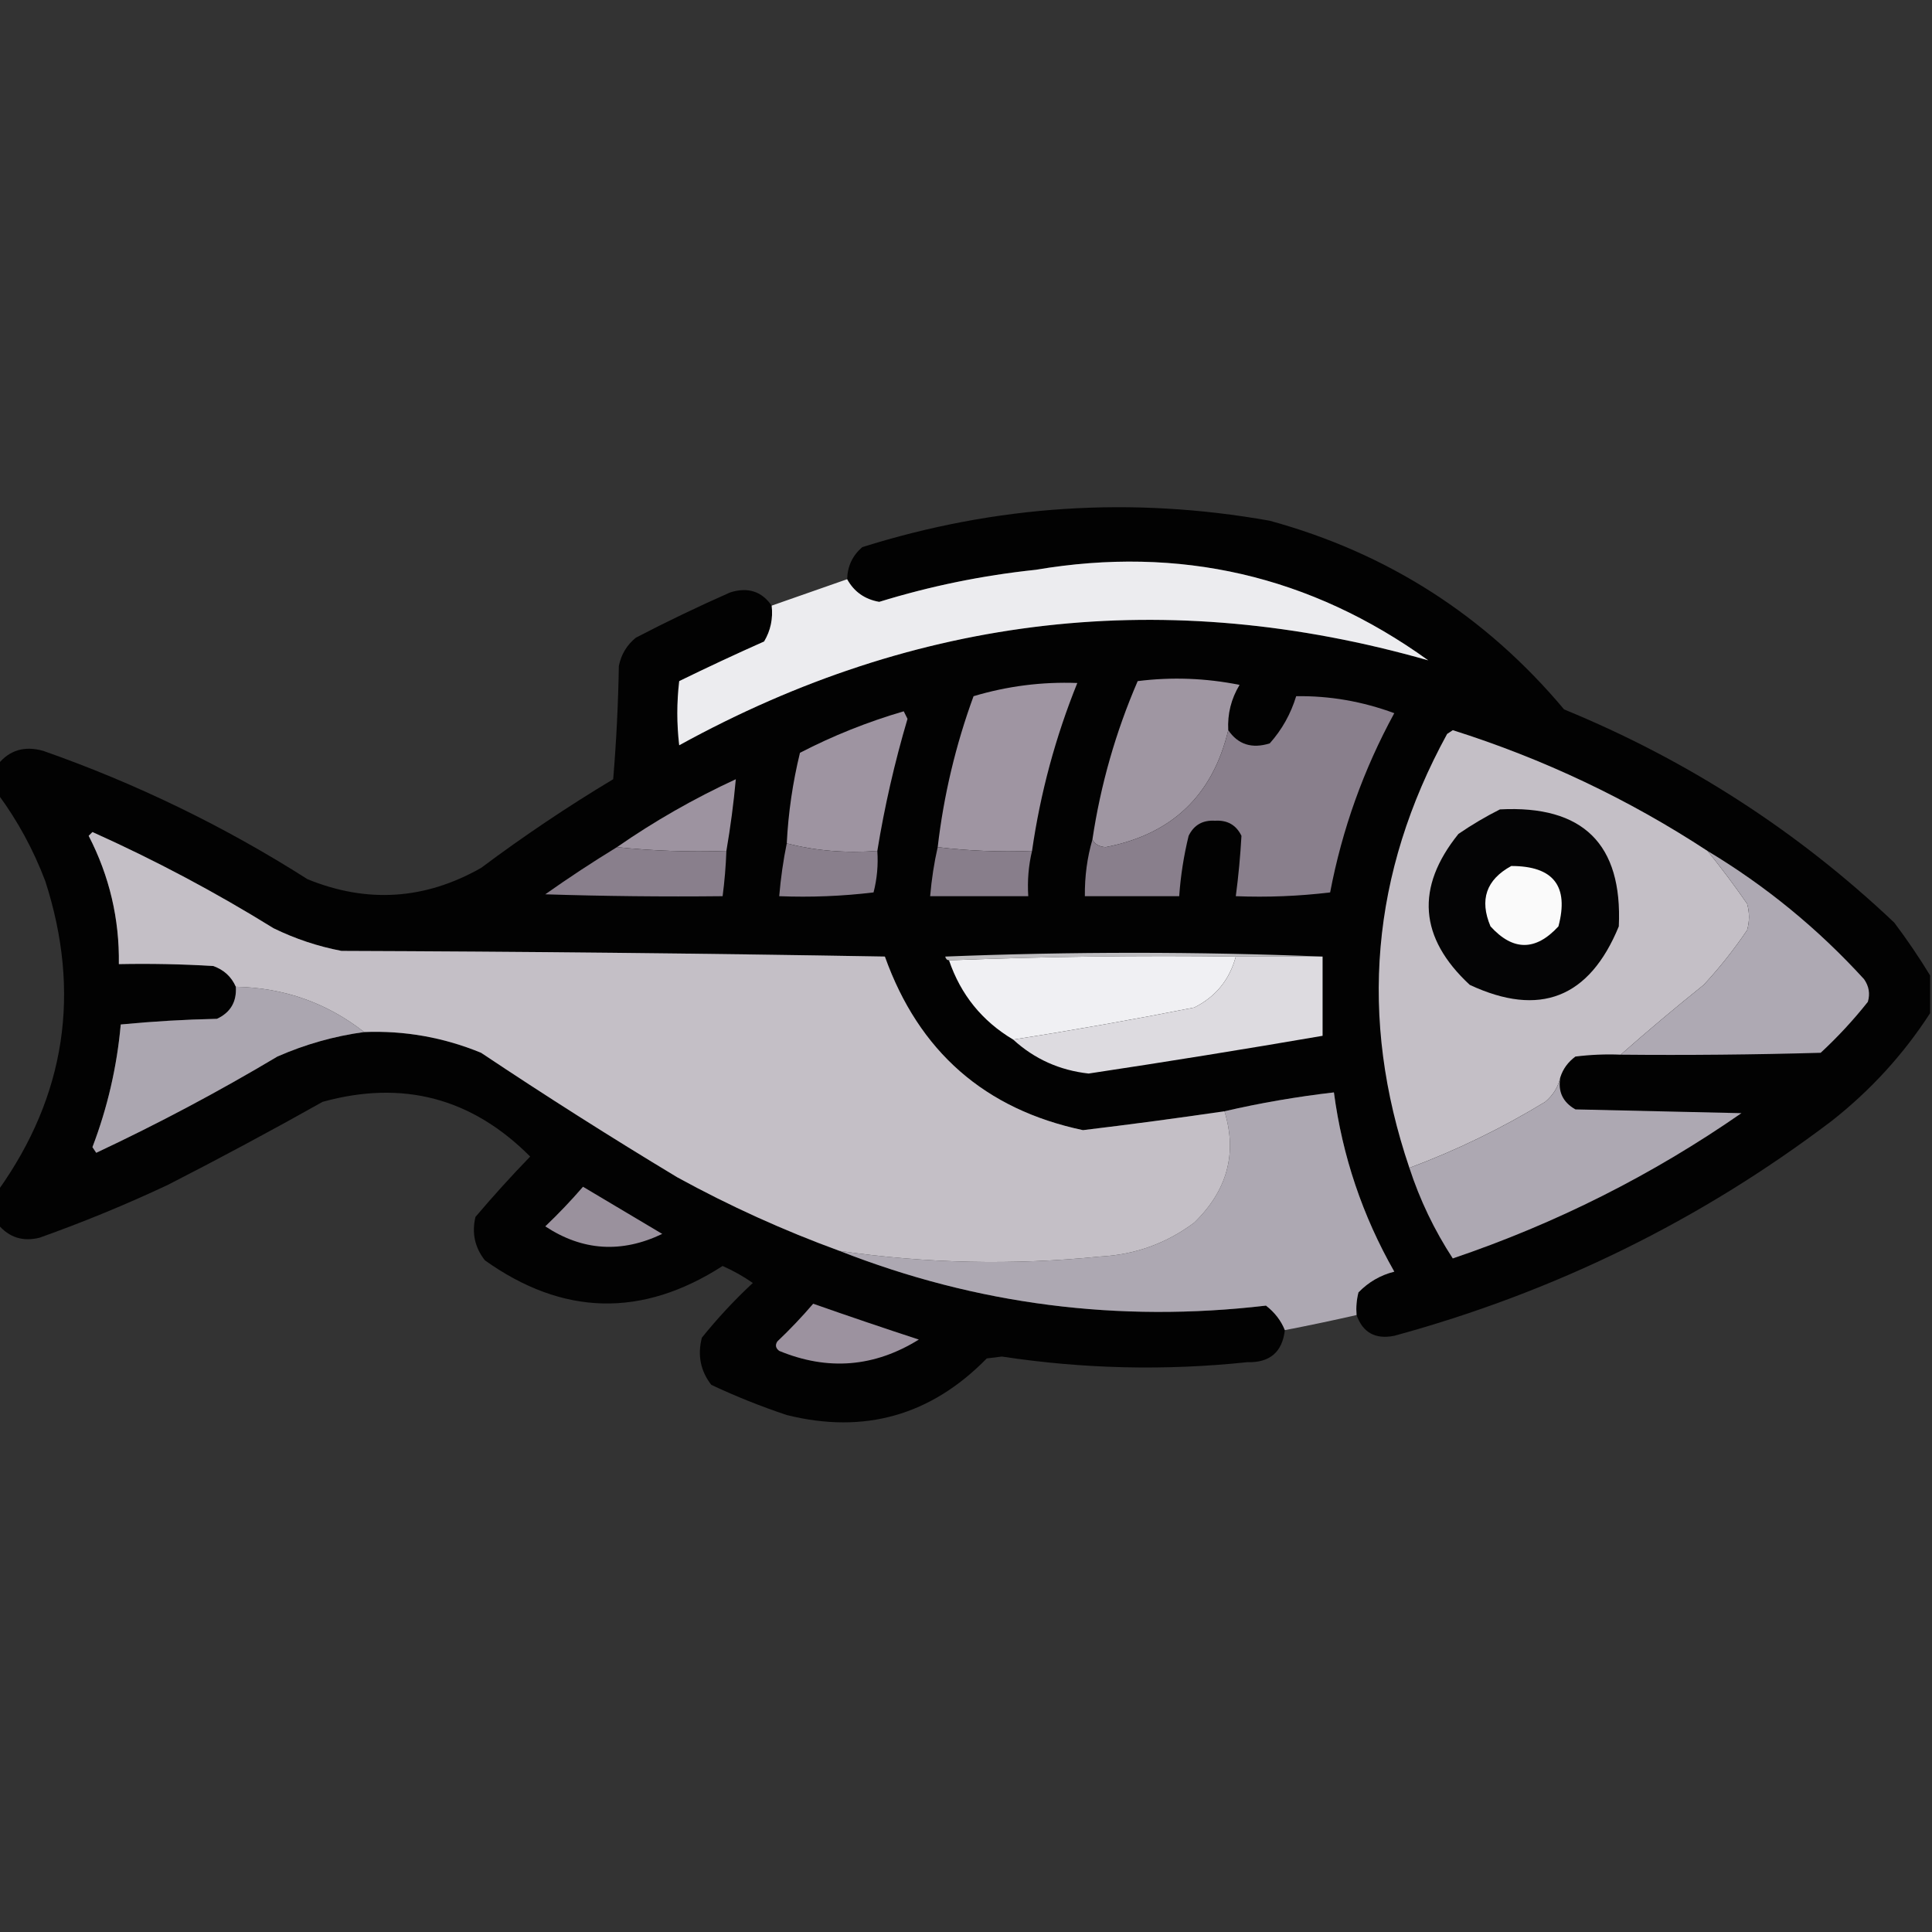<?xml version="1.0" encoding="UTF-8"?>
<!DOCTYPE svg PUBLIC "-//W3C//DTD SVG 1.1//EN" "http://www.w3.org/Graphics/SVG/1.1/DTD/svg11.dtd">
<svg xmlns="http://www.w3.org/2000/svg" version="1.1" width="512px" height="512px" style="shape-rendering:geometricPrecision; text-rendering:geometricPrecision; image-rendering:optimizeQuality; fill-rule:evenodd; clip-rule:evenodd" xmlns:xlink="http://www.w3.org/1999/xlink">
<rect width="100%" height="100%" fill="#333333" stroke="none"/>
<g><path style="opacity:0.976" fill="#020202" d="M 511.5,258.5 C 511.5,261.833 511.5,265.167 511.5,268.5C 504.488,279.353 495.821,288.853 485.5,297C 450.694,323.407 412.027,342.407 369.5,354C 364.496,355.002 361.163,353.168 359.5,348.5C 359.338,346.473 359.505,344.473 360,342.5C 362.67,339.75 365.836,337.917 369.5,337C 361.065,322.196 355.732,306.362 353.5,289.5C 343.618,290.646 333.952,292.313 324.5,294.5C 312.031,296.328 299.531,297.995 287,299.5C 261.004,294.012 243.504,278.678 234.5,253.5C 186.503,252.667 138.503,252.167 90.5,252C 84.232,250.799 78.232,248.799 72.5,246C 57.107,236.46 41.107,227.96 24.5,220.5C 24.167,220.833 23.833,221.167 23.5,221.5C 29.003,232.178 31.67,243.512 31.5,255.5C 39.84,255.334 48.173,255.5 56.5,256C 59.323,256.992 61.323,258.825 62.5,261.5C 62.755,265.493 61.089,268.326 57.5,270C 48.922,270.182 40.422,270.682 32,271.5C 30.997,282.678 28.497,293.511 24.5,304C 24.833,304.5 25.167,305 25.5,305.5C 41.944,297.779 57.944,289.279 73.5,280C 80.867,276.76 88.533,274.594 96.5,273.5C 107.226,273.078 117.56,274.912 127.5,279C 144.566,290.395 161.899,301.395 179.5,312C 193.379,319.608 207.713,326.108 222.5,331.5C 258.805,345.747 296.472,350.58 335.5,346C 337.826,347.805 339.492,349.972 340.5,352.5C 339.823,358.338 336.49,361.171 330.5,361C 308.768,363.283 287.101,362.783 265.5,359.5C 264.167,359.667 262.833,359.833 261.5,360C 246.706,375.115 229.039,380.115 208.5,375C 201.674,372.725 195.007,370.058 188.5,367C 185.64,363.319 184.807,359.152 186,354.5C 190.133,349.366 194.633,344.532 199.5,340C 196.995,338.247 194.329,336.747 191.5,335.5C 170.159,349.235 149.159,348.735 128.5,334C 125.82,330.577 124.987,326.744 126,322.5C 130.649,317.017 135.482,311.684 140.5,306.5C 125.045,290.963 106.712,286.129 85.5,292C 72.024,299.573 58.357,306.906 44.5,314C 33.395,319.219 22.061,323.886 10.5,328C 6.077,329.118 2.41,327.951 -0.5,324.5C -0.5,321.5 -0.5,318.5 -0.5,315.5C 17.379,290.378 21.545,263.045 12,233.5C 8.836,225.163 4.669,217.497 -0.5,210.5C -0.5,207.833 -0.5,205.167 -0.5,202.5C 2.556,198.759 6.556,197.593 11.5,199C 36.181,207.674 59.514,219.008 81.5,233C 97.303,239.442 112.636,238.442 127.5,230C 138.758,221.579 150.424,213.746 162.5,206.5C 163.332,196.517 163.832,186.517 164,176.5C 164.606,173.452 166.106,170.952 168.5,169C 176.712,164.727 185.045,160.727 193.5,157C 198.181,155.519 201.848,156.686 204.5,160.5C 204.893,163.93 204.227,167.096 202.5,170C 194.924,173.372 187.424,176.872 180,180.5C 179.333,186.167 179.333,191.833 180,197.5C 243.137,162.753 309.304,155.253 378.5,175C 347.295,152.534 312.628,144.534 274.5,151C 260.386,152.487 246.553,155.32 233,159.5C 229.17,158.826 226.336,156.826 224.5,153.5C 224.589,150.061 225.922,147.228 228.5,145C 263.996,133.835 299.996,131.501 336.5,138C 367.715,146.552 393.715,163.218 414.5,188C 447.259,201.451 476.425,220.284 502,244.5C 505.451,249.092 508.618,253.758 511.5,258.5 Z"/></g>
<g><path style="opacity:0.998" fill="#ececef" d="M 204.5,160.5 C 211.172,158.165 217.838,155.832 224.5,153.5C 226.336,156.826 229.17,158.826 233,159.5C 246.553,155.32 260.386,152.487 274.5,151C 312.628,144.534 347.295,152.534 378.5,175C 309.304,155.253 243.137,162.753 180,197.5C 179.333,191.833 179.333,186.167 180,180.5C 187.424,176.872 194.924,173.372 202.5,170C 204.227,167.096 204.893,163.93 204.5,160.5 Z"/></g>
<g><path style="opacity:1" fill="#9f96a2" d="M 325.5,193.5 C 321.384,210.78 310.551,221.114 293,224.5C 291.319,224.392 290.152,223.725 289.5,222.5C 291.669,207.991 295.669,193.991 301.5,180.5C 310.536,179.369 319.536,179.702 328.5,181.5C 326.268,185.196 325.268,189.196 325.5,193.5 Z"/></g>
<g><path style="opacity:1" fill="#9f95a2" d="M 273.5,225.5 C 264.983,225.826 256.65,225.493 248.5,224.5C 250.093,210.796 253.259,197.463 258,184.5C 266.956,181.818 276.122,180.651 285.5,181C 279.707,195.339 275.707,210.172 273.5,225.5 Z"/></g>
<g><path style="opacity:1" fill="#897f8c" d="M 289.5,222.5 C 290.152,223.725 291.319,224.392 293,224.5C 310.551,221.114 321.384,210.78 325.5,193.5C 328.107,197.315 331.774,198.482 336.5,197C 339.734,193.367 342.068,189.201 343.5,184.5C 352.346,184.364 361.012,185.864 369.5,189C 361.355,203.934 355.688,219.767 352.5,236.5C 344.193,237.498 335.86,237.831 327.5,237.5C 328.207,232.151 328.707,226.818 329,221.5C 327.607,218.634 325.274,217.301 322,217.5C 318.726,217.301 316.393,218.634 315,221.5C 313.712,226.773 312.878,232.106 312.5,237.5C 304.167,237.5 295.833,237.5 287.5,237.5C 287.444,232.269 288.111,227.269 289.5,222.5 Z"/></g>
<g><path style="opacity:1" fill="#9e94a1" d="M 232.5,225.5 C 224.097,226.134 216.097,225.467 208.5,223.5C 208.906,215.399 210.072,207.399 212,199.5C 220.757,194.966 229.924,191.3 239.5,188.5C 239.833,189.167 240.167,189.833 240.5,190.5C 237.072,202.113 234.405,213.78 232.5,225.5 Z"/></g>
<g><path style="opacity:1" fill="#c4bfc6" d="M 452.5,225.5 C 456.144,229.988 459.644,234.655 463,239.5C 463.667,241.833 463.667,244.167 463,246.5C 459.547,251.621 455.714,256.454 451.5,261C 443.976,267.031 436.643,273.198 429.5,279.5C 425.486,279.334 421.486,279.501 417.5,280C 415.536,281.451 414.203,283.284 413.5,285.5C 412.931,288.063 411.597,290.23 409.5,292C 398.026,298.988 386.026,304.821 373.5,309.5C 359.992,269.71 363.326,231.377 383.5,194.5C 384,194.167 384.5,193.833 385,193.5C 409.043,201.107 431.543,211.773 452.5,225.5 Z"/></g>
<g><path style="opacity:1" fill="#9d93a0" d="M 192.5,225.5 C 182.652,225.827 172.986,225.494 163.5,224.5C 173.399,217.628 183.899,211.628 195,206.5C 194.425,212.833 193.592,219.167 192.5,225.5 Z"/></g>
<g><path style="opacity:1" fill="#040405" d="M 397.5,214.5 C 419.509,213.344 430.009,223.677 429,245.5C 421.205,264.484 408.038,269.651 389.5,261C 376.072,248.532 375.072,235.198 386.5,221C 390.096,218.539 393.763,216.373 397.5,214.5 Z"/></g>
<g><path style="opacity:1" fill="#c4bfc6" d="M 324.5,294.5 C 327.92,305.634 325.254,315.467 316.5,324C 309.11,329.524 300.777,332.524 291.5,333C 268.424,335.336 245.424,334.836 222.5,331.5C 207.713,326.108 193.379,319.608 179.5,312C 161.899,301.395 144.566,290.395 127.5,279C 117.56,274.912 107.226,273.078 96.5,273.5C 86.621,265.76 75.287,261.76 62.5,261.5C 61.323,258.825 59.323,256.992 56.5,256C 48.173,255.5 39.84,255.334 31.5,255.5C 31.67,243.512 29.003,232.178 23.5,221.5C 23.833,221.167 24.167,220.833 24.5,220.5C 41.107,227.96 57.107,236.46 72.5,246C 78.232,248.799 84.232,250.799 90.5,252C 138.503,252.167 186.503,252.667 234.5,253.5C 243.504,278.678 261.004,294.012 287,299.5C 299.531,297.995 312.031,296.328 324.5,294.5 Z"/></g>
<g><path style="opacity:1" fill="#897f8c" d="M 163.5,224.5 C 172.986,225.494 182.652,225.827 192.5,225.5C 192.354,229.519 192.021,233.519 191.5,237.5C 175.83,237.667 160.163,237.5 144.5,237C 150.716,232.611 157.049,228.444 163.5,224.5 Z"/></g>
<g><path style="opacity:1" fill="#897f8c" d="M 208.5,223.5 C 216.097,225.467 224.097,226.134 232.5,225.5C 232.759,229.24 232.426,232.906 231.5,236.5C 223.193,237.498 214.86,237.831 206.5,237.5C 206.911,232.662 207.578,227.995 208.5,223.5 Z"/></g>
<g><path style="opacity:1" fill="#887e8b" d="M 248.5,224.5 C 256.65,225.493 264.983,225.826 273.5,225.5C 272.57,229.4 272.237,233.4 272.5,237.5C 263.833,237.5 255.167,237.5 246.5,237.5C 246.884,232.99 247.551,228.657 248.5,224.5 Z"/></g>
<g><path style="opacity:1" fill="#fafafa" d="M 400.5,229.5 C 411.673,229.496 415.839,234.829 413,245.5C 406.965,252.065 400.965,252.065 395,245.5C 392.024,238.462 393.857,233.129 400.5,229.5 Z"/></g>
<g><path style="opacity:1" fill="#aea9b3" d="M 452.5,225.5 C 467.962,234.791 481.795,246.124 494,259.5C 495.301,261.365 495.635,263.365 495,265.5C 491.201,270.301 487.034,274.801 482.5,279C 464.836,279.5 447.17,279.667 429.5,279.5C 436.643,273.198 443.976,267.031 451.5,261C 455.714,256.454 459.547,251.621 463,246.5C 463.667,244.167 463.667,241.833 463,239.5C 459.644,234.655 456.144,229.988 452.5,225.5 Z"/></g>
<g><path style="opacity:1" fill="#bebdc0" d="M 350.5,253.5 C 342.833,253.5 335.167,253.5 327.5,253.5C 301.995,253.169 276.661,253.502 251.5,254.5C 250.957,254.44 250.624,254.107 250.5,253.5C 283.998,252.17 317.331,252.17 350.5,253.5 Z"/></g>
<g><path style="opacity:1" fill="#f0f0f3" d="M 327.5,253.5 C 325.843,259.652 322.177,264.152 316.5,267C 300.555,270.157 284.555,272.991 268.5,275.5C 260.271,270.602 254.604,263.602 251.5,254.5C 276.661,253.502 301.995,253.169 327.5,253.5 Z"/></g>
<g><path style="opacity:1" fill="#dddbe0" d="M 327.5,253.5 C 335.167,253.5 342.833,253.5 350.5,253.5C 350.5,260.5 350.5,267.5 350.5,274.5C 329.878,278.048 309.212,281.381 288.5,284.5C 280.792,283.643 274.125,280.643 268.5,275.5C 284.555,272.991 300.555,270.157 316.5,267C 322.177,264.152 325.843,259.652 327.5,253.5 Z"/></g>
<g><path style="opacity:1" fill="#aba6b0" d="M 62.5,261.5 C 75.287,261.76 86.621,265.76 96.5,273.5C 88.533,274.594 80.867,276.76 73.5,280C 57.944,289.279 41.944,297.779 25.5,305.5C 25.167,305 24.833,304.5 24.5,304C 28.497,293.511 30.997,282.678 32,271.5C 40.422,270.682 48.922,270.182 57.5,270C 61.089,268.326 62.755,265.493 62.5,261.5 Z"/></g>
<g><path style="opacity:1" fill="#ada8b2" d="M 359.5,348.5 C 353.166,349.944 346.833,351.277 340.5,352.5C 339.492,349.972 337.826,347.805 335.5,346C 296.472,350.58 258.805,345.747 222.5,331.5C 245.424,334.836 268.424,335.336 291.5,333C 300.777,332.524 309.11,329.524 316.5,324C 325.254,315.467 327.92,305.634 324.5,294.5C 333.952,292.313 343.618,290.646 353.5,289.5C 355.732,306.362 361.065,322.196 369.5,337C 365.836,337.917 362.67,339.75 360,342.5C 359.505,344.473 359.338,346.473 359.5,348.5 Z"/></g>
<g><path style="opacity:1" fill="#ada8b2" d="M 413.5,285.5 C 412.822,289.273 414.156,292.106 417.5,294C 432.167,294.333 446.833,294.667 461.5,295C 437.879,311.394 412.379,324.227 385,333.5C 380.116,326.018 376.282,318.018 373.5,309.5C 386.026,304.821 398.026,298.988 409.5,292C 411.597,290.23 412.931,288.063 413.5,285.5 Z"/></g>
<g><path style="opacity:1" fill="#9a919d" d="M 154.5,314.5 C 161.472,318.655 168.472,322.822 175.5,327C 164.7,332.168 154.366,331.501 144.5,325C 148.037,321.631 151.371,318.131 154.5,314.5 Z"/></g>
<g><path style="opacity:1" fill="#9c929f" d="M 215.5,345.5 C 224.816,348.772 234.149,351.939 243.5,355C 231.712,362.317 219.379,363.317 206.5,358C 205.549,357.282 205.383,356.449 206,355.5C 209.371,352.297 212.538,348.964 215.5,345.5 Z"/></g>
</svg>
